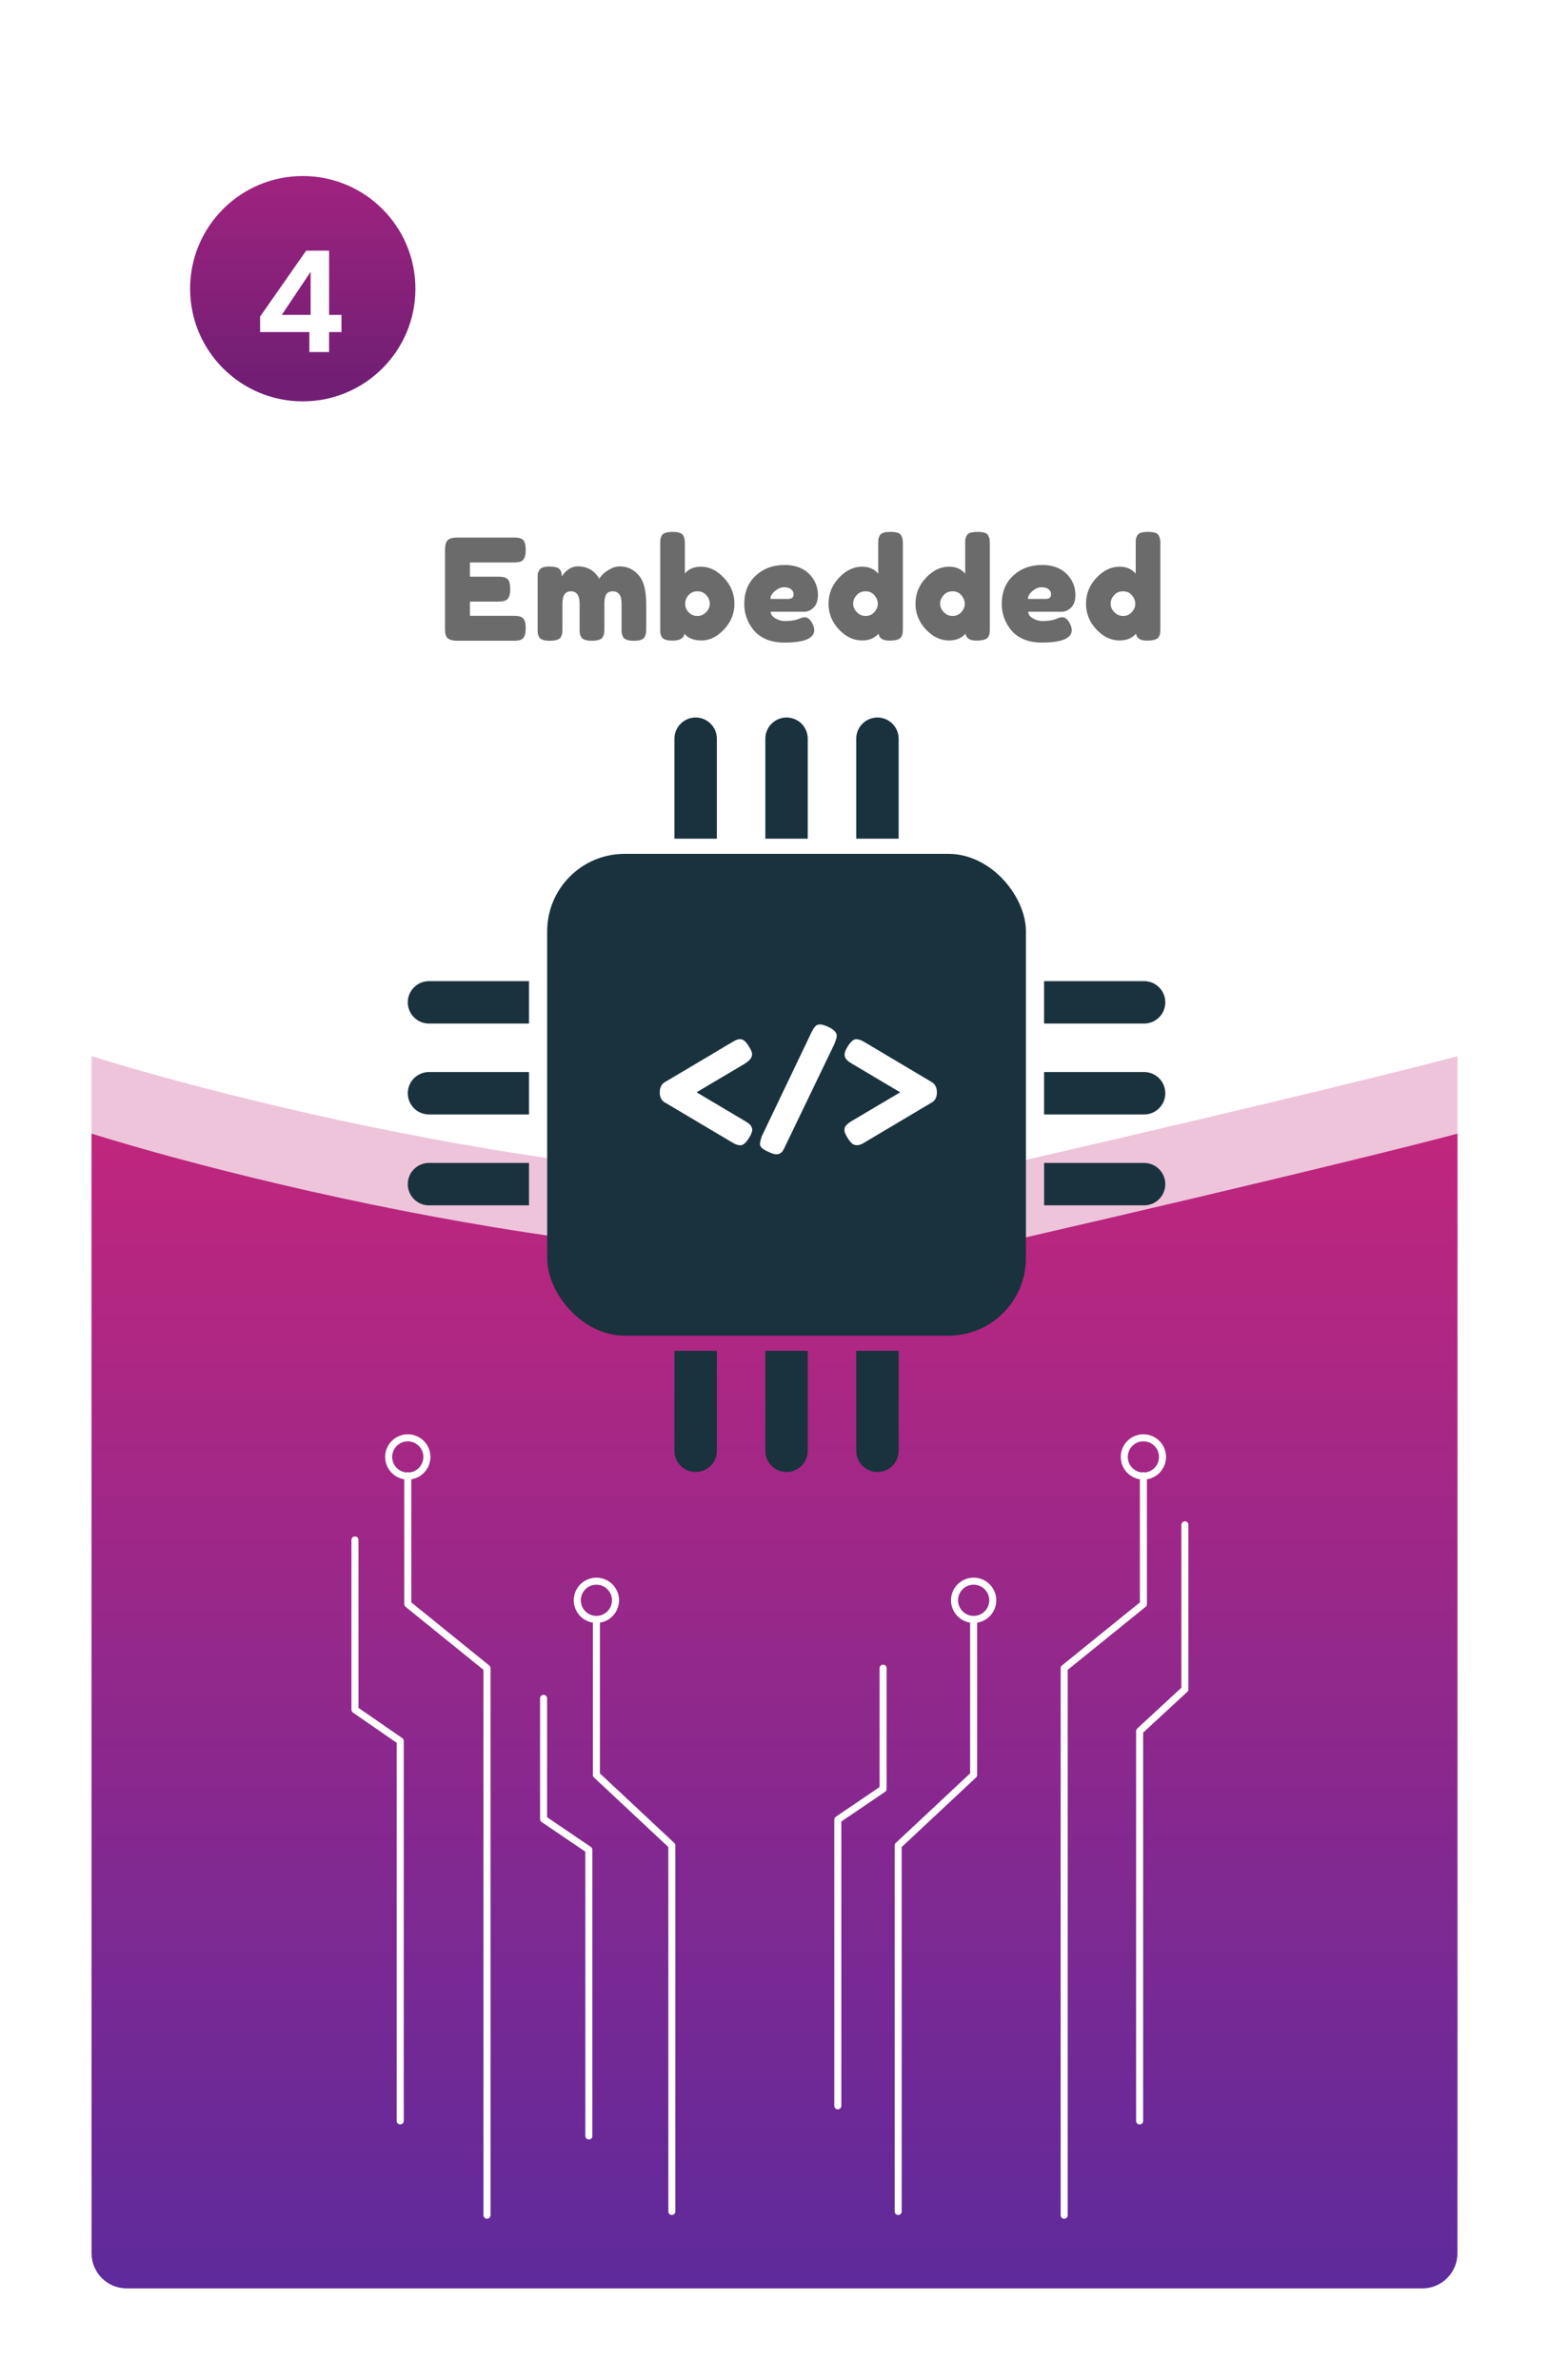 <svg width="220" height="338" viewBox="0 0 220 338" fill="none" xmlns="http://www.w3.org/2000/svg">
<g filter="url(#filter0_di)">
<rect x="13" y="13" width="194" height="312" rx="5" fill="white"/>
</g>
<path d="M144.534 165C106.343 173.8 40.932 158.667 13 150V309C13 311.761 15.239 314 18 314H202C204.761 314 207 311.761 207 309V150C202.091 151.333 182.725 156.2 144.534 165Z" fill="#C0267D" fill-opacity="0.27"/>
<path d="M144.534 176C106.343 184.8 40.932 169.667 13 161V320C13 322.761 15.239 325 18 325H202C204.761 325 207 322.761 207 320V161C202.091 162.333 182.725 167.2 144.534 176Z" fill="url(#paint0_linear)"/>
<g filter="url(#filter1_i)">
<circle cx="43" cy="43" r="16" fill="url(#paint1_linear)"/>
</g>
<path d="M36.94 47.16V44.96L43.48 35.6H46.74V44.72H48.5V47.16H46.74V50H43.94V47.16H36.94ZM44.12 38.6L40.02 44.72H44.12V38.6Z" fill="white"/>
<rect x="77.714" y="121.265" width="67.995" height="68.426" rx="11" fill="#1A323E"/>
<path d="M95.788 104.912C95.788 103.249 97.137 101.9 98.8 101.9V101.9C100.464 101.9 101.813 103.249 101.813 104.912V119.114H95.788V104.912Z" fill="#1A323E"/>
<path d="M95.788 206.045C95.788 207.709 97.137 209.057 98.8 209.057V209.057C100.464 209.057 101.813 207.709 101.813 206.045V191.843H95.788V206.045Z" fill="#1A323E"/>
<path d="M162.491 139.34C164.155 139.34 165.504 140.689 165.504 142.353V142.353C165.504 144.016 164.155 145.365 162.491 145.365L148.29 145.365L148.29 139.34L162.491 139.34Z" fill="#1A323E"/>
<path d="M60.928 139.34C59.265 139.34 57.916 140.689 57.916 142.353V142.353C57.916 144.016 59.265 145.365 60.928 145.365L75.13 145.365L75.13 139.34L60.928 139.34Z" fill="#1A323E"/>
<path d="M108.698 104.912C108.698 103.249 110.047 101.9 111.711 101.9V101.9C113.374 101.9 114.723 103.249 114.723 104.912V119.114H108.698V104.912Z" fill="#1A323E"/>
<path d="M108.698 206.045C108.698 207.709 110.047 209.057 111.711 209.057V209.057C113.374 209.057 114.723 207.709 114.723 206.045V191.843H108.698V206.045Z" fill="#1A323E"/>
<path d="M162.491 152.251C164.155 152.251 165.504 153.6 165.504 155.264V155.264C165.504 156.927 164.155 158.276 162.491 158.276L148.29 158.276L148.29 152.251L162.491 152.251Z" fill="#1A323E"/>
<path d="M60.928 152.251C59.265 152.251 57.916 153.6 57.916 155.264V155.264C57.916 156.927 59.265 158.276 60.928 158.276L75.13 158.276L75.13 152.251L60.928 152.251Z" fill="#1A323E"/>
<path d="M121.607 104.912C121.607 103.249 122.956 101.9 124.62 101.9V101.9C126.284 101.9 127.632 103.249 127.632 104.912V119.114H121.607V104.912Z" fill="#1A323E"/>
<path d="M121.607 206.045C121.607 207.709 122.956 209.057 124.62 209.057V209.057C126.284 209.057 127.632 207.709 127.632 206.045V191.843H121.607V206.045Z" fill="#1A323E"/>
<path d="M162.491 165.161C164.155 165.161 165.504 166.51 165.504 168.174V168.174C165.504 169.837 164.155 171.186 162.491 171.186L148.29 171.186L148.29 165.161L162.491 165.161Z" fill="#1A323E"/>
<path d="M60.928 165.161C59.265 165.161 57.916 166.51 57.916 168.174V168.174C57.916 169.837 59.265 171.186 60.928 171.186L75.13 171.186L75.13 165.161L60.928 165.161Z" fill="#1A323E"/>
<path d="M94.559 156.65C93.987 156.371 93.701 155.865 93.701 155.132C93.701 154.399 93.994 153.885 94.581 153.592C99.612 150.615 102.501 148.899 103.249 148.444C103.997 147.989 104.444 147.74 104.591 147.696C104.752 147.623 104.943 147.586 105.163 147.586C105.559 147.586 105.97 147.945 106.395 148.664C106.674 149.119 106.813 149.463 106.813 149.698C106.813 149.918 106.762 150.109 106.659 150.27C106.527 150.505 106.226 150.776 105.757 151.084C101.386 153.665 99.113 155.015 98.937 155.132L105.757 159.18C106.036 159.341 106.234 159.473 106.351 159.576C106.674 159.84 106.835 160.126 106.835 160.434C106.835 160.727 106.703 161.087 106.439 161.512C106.19 161.923 105.962 162.216 105.757 162.392C105.552 162.568 105.339 162.656 105.119 162.656C104.826 162.656 104.444 162.517 103.975 162.238L94.559 156.65ZM111.476 162.876C111.359 163.125 111.263 163.309 111.19 163.426C111.131 163.543 111.021 163.653 110.86 163.756C110.713 163.873 110.515 163.932 110.266 163.932C110.017 163.932 109.65 163.822 109.166 163.602C108.682 163.382 108.352 163.184 108.176 163.008C108.015 162.847 107.934 162.663 107.934 162.458C107.934 162.253 108.022 161.886 108.198 161.358L115.282 146.552C115.561 145.995 115.81 145.672 116.03 145.584C116.147 145.525 116.316 145.496 116.536 145.496C116.771 145.496 117.145 145.613 117.658 145.848C118.45 146.229 118.846 146.647 118.846 147.102C118.846 147.293 118.743 147.659 118.538 148.202L111.476 162.876ZM132.186 153.592C132.773 153.885 133.066 154.399 133.066 155.132C133.066 155.865 132.78 156.371 132.208 156.65L122.814 162.238C122.066 162.722 121.465 162.773 121.01 162.392C120.805 162.216 120.592 161.952 120.372 161.6C120.079 161.116 119.932 160.764 119.932 160.544C119.932 160.324 119.976 160.133 120.064 159.972C120.225 159.723 120.541 159.459 121.01 159.18L127.852 155.132L121.032 151.084C120.768 150.923 120.57 150.791 120.438 150.688C120.115 150.409 119.954 150.109 119.954 149.786C119.954 149.493 120.079 149.141 120.328 148.73C120.783 147.967 121.208 147.586 121.604 147.586C121.956 147.586 122.352 147.725 122.792 148.004L132.186 153.592Z" fill="white"/>
<path d="M57.916 209.593V227.81L69.168 236.918V314.607" stroke="white" stroke-linecap="round" stroke-linejoin="round"/>
<path d="M162.395 209.593V227.81L151.143 236.918V314.607" stroke="white" stroke-linecap="round" stroke-linejoin="round"/>
<path d="M138.282 230.489L138.282 252.073L127.567 262.1V314.071" stroke="white" stroke-linecap="round" stroke-linejoin="round"/>
<path d="M84.705 230.489L84.705 252.073L95.421 262.1V314.071" stroke="white" stroke-linecap="round" stroke-linejoin="round"/>
<path d="M77.203 241.204V258.349L83.633 262.711V303.355" stroke="white" stroke-linecap="round" stroke-linejoin="round"/>
<path d="M50.414 218.701V242.812L56.843 247.254V301.212" stroke="white" stroke-linecap="round" stroke-linejoin="round"/>
<path d="M125.424 236.918V254.063L118.994 258.425V299.069" stroke="white" stroke-linecap="round" stroke-linejoin="round"/>
<path d="M168.286 216.558V239.911L161.857 245.852V301.213" stroke="white" stroke-linecap="round" stroke-linejoin="round"/>
<circle cx="57.916" cy="206.914" r="2.715" stroke="white"/>
<circle r="2.715" transform="matrix(-1 0 0 1 162.393 206.914)" stroke="white"/>
<circle r="2.715" transform="matrix(-1 0 0 1 138.283 227.274)" stroke="white"/>
<circle cx="84.705" cy="227.274" r="2.715" stroke="white"/>
<g filter="url(#filter2_i)">
<path d="M66.745 86.46H72.905C73.211 86.46 73.438 86.473 73.585 86.5C73.745 86.513 73.925 86.573 74.125 86.68C74.485 86.867 74.665 87.387 74.665 88.24C74.665 89.173 74.418 89.72 73.925 89.88C73.698 89.96 73.351 90 72.885 90H64.965C64.031 90 63.485 89.747 63.325 89.24C63.245 89.027 63.205 88.687 63.205 88.22V77.1C63.205 76.42 63.331 75.96 63.585 75.72C63.838 75.467 64.318 75.34 65.025 75.34H72.905C73.211 75.34 73.438 75.353 73.585 75.38C73.745 75.393 73.925 75.453 74.125 75.56C74.485 75.747 74.665 76.267 74.665 77.12C74.665 78.053 74.418 78.6 73.925 78.76C73.698 78.84 73.351 78.88 72.885 78.88H66.745V80.9H70.705C71.011 80.9 71.238 80.913 71.385 80.94C71.545 80.953 71.725 81.013 71.925 81.12C72.285 81.307 72.465 81.827 72.465 82.68C72.465 83.613 72.211 84.16 71.705 84.32C71.478 84.4 71.131 84.44 70.665 84.44H66.745V86.46ZM79.799 80.86C80.425 79.913 81.179 79.44 82.059 79.44C83.419 79.44 84.432 80.02 85.099 81.18C85.245 80.98 85.419 80.773 85.619 80.56C85.832 80.333 86.165 80.093 86.619 79.84C87.072 79.573 87.539 79.44 88.019 79.44C89.085 79.44 89.979 79.853 90.699 80.68C91.419 81.493 91.779 82.847 91.779 84.74V88.24C91.779 88.547 91.765 88.78 91.739 88.94C91.725 89.087 91.665 89.26 91.559 89.46C91.385 89.82 90.872 90 90.019 90C89.179 90 88.665 89.813 88.479 89.44C88.385 89.24 88.325 89.067 88.299 88.92C88.285 88.76 88.279 88.527 88.279 88.22V84.72C88.279 83.56 87.865 82.98 87.039 82.98C86.572 82.98 86.252 83.133 86.079 83.44C85.919 83.747 85.839 84.18 85.839 84.74V88.24C85.839 88.56 85.825 88.793 85.799 88.94C85.785 89.087 85.725 89.26 85.619 89.46C85.432 89.82 84.912 90 84.059 90C83.219 90 82.705 89.813 82.519 89.44C82.425 89.24 82.365 89.067 82.339 88.92C82.325 88.76 82.319 88.527 82.319 88.22V84.72C82.319 83.56 81.905 82.98 81.079 82.98C80.279 82.98 79.879 83.56 79.879 84.72V88.26C79.879 88.567 79.865 88.8 79.839 88.96C79.825 89.107 79.765 89.28 79.659 89.48C79.459 89.827 78.939 90 78.099 90C77.259 90 76.745 89.82 76.559 89.46C76.465 89.26 76.405 89.087 76.379 88.94C76.365 88.793 76.359 88.56 76.359 88.24V81.2C76.359 80.893 76.365 80.667 76.379 80.52C76.405 80.36 76.472 80.187 76.579 80C76.779 79.64 77.252 79.46 77.999 79.46C78.745 79.46 79.232 79.58 79.459 79.82C79.685 80.06 79.799 80.407 79.799 80.86ZM99.55 79.48C100.737 79.48 101.824 80.007 102.81 81.06C103.81 82.113 104.31 83.34 104.31 84.74C104.31 86.127 103.817 87.347 102.83 88.4C101.844 89.44 100.784 89.96 99.65 89.96C98.517 89.96 97.71 89.64 97.23 89C97.124 89.653 96.55 89.98 95.51 89.98C94.67 89.98 94.157 89.8 93.97 89.44C93.877 89.24 93.817 89.067 93.79 88.92C93.777 88.76 93.77 88.527 93.77 88.22V76.28C93.77 75.973 93.777 75.747 93.79 75.6C93.817 75.44 93.877 75.267 93.97 75.08C94.157 74.72 94.677 74.54 95.53 74.54C96.37 74.54 96.877 74.72 97.05 75.08C97.157 75.28 97.217 75.46 97.23 75.62C97.257 75.767 97.27 75.993 97.27 76.3V80.46C97.804 79.807 98.564 79.48 99.55 79.48ZM97.79 85.94C98.124 86.3 98.537 86.48 99.03 86.48C99.524 86.48 99.944 86.3 100.29 85.94C100.637 85.58 100.81 85.18 100.81 84.74C100.81 84.3 100.65 83.9 100.33 83.54C100.01 83.167 99.584 82.98 99.05 82.98C98.517 82.98 98.09 83.167 97.77 83.54C97.464 83.913 97.31 84.32 97.31 84.76C97.31 85.187 97.47 85.58 97.79 85.94ZM116.166 83.48C116.166 84.293 115.96 84.9 115.546 85.3C115.146 85.687 114.7 85.88 114.206 85.88H109.466C109.466 86.253 109.686 86.567 110.126 86.82C110.566 87.073 111.006 87.2 111.446 87.2C112.22 87.2 112.826 87.12 113.266 86.96L113.486 86.88C113.806 86.733 114.073 86.66 114.286 86.66C114.713 86.66 115.08 86.96 115.386 87.56C115.56 87.92 115.646 88.227 115.646 88.48C115.646 89.667 114.226 90.26 111.386 90.26C110.4 90.26 109.52 90.093 108.746 89.76C107.986 89.413 107.393 88.96 106.966 88.4C106.126 87.32 105.706 86.113 105.706 84.78C105.706 83.1 106.246 81.76 107.326 80.76C108.42 79.747 109.78 79.24 111.406 79.24C113.26 79.24 114.62 79.893 115.486 81.2C115.94 81.893 116.166 82.653 116.166 83.48ZM111.946 84.06C112.453 84.06 112.706 83.847 112.706 83.42C112.706 83.113 112.586 82.867 112.346 82.68C112.12 82.493 111.786 82.4 111.346 82.4C110.92 82.4 110.493 82.58 110.066 82.94C109.64 83.287 109.426 83.66 109.426 84.06H111.946ZM124.931 75.08C125.038 74.88 125.218 74.74 125.471 74.66C125.724 74.58 126.058 74.54 126.471 74.54C126.898 74.54 127.238 74.58 127.491 74.66C127.744 74.74 127.918 74.88 128.011 75.08C128.118 75.28 128.178 75.46 128.191 75.62C128.218 75.767 128.231 75.993 128.231 76.3V88.24C128.231 88.547 128.218 88.78 128.191 88.94C128.178 89.087 128.118 89.253 128.011 89.44C127.811 89.8 127.244 89.98 126.311 89.98C125.391 89.98 124.878 89.653 124.771 89C124.211 89.64 123.431 89.96 122.431 89.96C121.231 89.96 120.138 89.44 119.151 88.4C118.164 87.347 117.671 86.127 117.671 84.74C117.671 83.34 118.164 82.113 119.151 81.06C120.151 80.007 121.244 79.48 122.431 79.48C123.418 79.48 124.184 79.813 124.731 80.48V76.28C124.731 75.973 124.738 75.747 124.751 75.6C124.778 75.44 124.838 75.267 124.931 75.08ZM121.691 85.94C122.038 86.3 122.458 86.48 122.951 86.48C123.444 86.48 123.851 86.3 124.171 85.94C124.504 85.58 124.671 85.187 124.671 84.76C124.671 84.32 124.511 83.913 124.191 83.54C123.884 83.167 123.464 82.98 122.931 82.98C122.398 82.98 121.971 83.167 121.651 83.54C121.331 83.9 121.171 84.3 121.171 84.74C121.171 85.18 121.344 85.58 121.691 85.94ZM137.284 75.08C137.391 74.88 137.571 74.74 137.824 74.66C138.078 74.58 138.411 74.54 138.824 74.54C139.251 74.54 139.591 74.58 139.844 74.66C140.098 74.74 140.271 74.88 140.364 75.08C140.471 75.28 140.531 75.46 140.544 75.62C140.571 75.767 140.584 75.993 140.584 76.3V88.24C140.584 88.547 140.571 88.78 140.544 88.94C140.531 89.087 140.471 89.253 140.364 89.44C140.164 89.8 139.598 89.98 138.664 89.98C137.744 89.98 137.231 89.653 137.124 89C136.564 89.64 135.784 89.96 134.784 89.96C133.584 89.96 132.491 89.44 131.504 88.4C130.518 87.347 130.024 86.127 130.024 84.74C130.024 83.34 130.518 82.113 131.504 81.06C132.504 80.007 133.598 79.48 134.784 79.48C135.771 79.48 136.538 79.813 137.084 80.48V76.28C137.084 75.973 137.091 75.747 137.104 75.6C137.131 75.44 137.191 75.267 137.284 75.08ZM134.044 85.94C134.391 86.3 134.811 86.48 135.304 86.48C135.798 86.48 136.204 86.3 136.524 85.94C136.858 85.58 137.024 85.187 137.024 84.76C137.024 84.32 136.864 83.913 136.544 83.54C136.238 83.167 135.818 82.98 135.284 82.98C134.751 82.98 134.324 83.167 134.004 83.54C133.684 83.9 133.524 84.3 133.524 84.74C133.524 85.18 133.698 85.58 134.044 85.94ZM152.737 83.48C152.737 84.293 152.531 84.9 152.117 85.3C151.717 85.687 151.271 85.88 150.777 85.88H146.037C146.037 86.253 146.257 86.567 146.697 86.82C147.137 87.073 147.577 87.2 148.017 87.2C148.791 87.2 149.397 87.12 149.837 86.96L150.057 86.88C150.377 86.733 150.644 86.66 150.857 86.66C151.284 86.66 151.651 86.96 151.957 87.56C152.131 87.92 152.217 88.227 152.217 88.48C152.217 89.667 150.797 90.26 147.957 90.26C146.971 90.26 146.091 90.093 145.317 89.76C144.557 89.413 143.964 88.96 143.537 88.4C142.697 87.32 142.277 86.113 142.277 84.78C142.277 83.1 142.817 81.76 143.897 80.76C144.991 79.747 146.351 79.24 147.977 79.24C149.831 79.24 151.191 79.893 152.057 81.2C152.511 81.893 152.737 82.653 152.737 83.48ZM148.517 84.06C149.024 84.06 149.277 83.847 149.277 83.42C149.277 83.113 149.157 82.867 148.917 82.68C148.691 82.493 148.357 82.4 147.917 82.4C147.491 82.4 147.064 82.58 146.637 82.94C146.211 83.287 145.997 83.66 145.997 84.06H148.517ZM161.502 75.08C161.609 74.88 161.789 74.74 162.042 74.66C162.296 74.58 162.629 74.54 163.042 74.54C163.469 74.54 163.809 74.58 164.062 74.66C164.316 74.74 164.489 74.88 164.582 75.08C164.689 75.28 164.749 75.46 164.762 75.62C164.789 75.767 164.802 75.993 164.802 76.3V88.24C164.802 88.547 164.789 88.78 164.762 88.94C164.749 89.087 164.689 89.253 164.582 89.44C164.382 89.8 163.816 89.98 162.882 89.98C161.962 89.98 161.449 89.653 161.342 89C160.782 89.64 160.002 89.96 159.002 89.96C157.802 89.96 156.709 89.44 155.722 88.4C154.736 87.347 154.242 86.127 154.242 84.74C154.242 83.34 154.736 82.113 155.722 81.06C156.722 80.007 157.816 79.48 159.002 79.48C159.989 79.48 160.756 79.813 161.302 80.48V76.28C161.302 75.973 161.309 75.747 161.322 75.6C161.349 75.44 161.409 75.267 161.502 75.08ZM158.262 85.94C158.609 86.3 159.029 86.48 159.522 86.48C160.016 86.48 160.422 86.3 160.742 85.94C161.076 85.58 161.242 85.187 161.242 84.76C161.242 84.32 161.082 83.913 160.762 83.54C160.456 83.167 160.036 82.98 159.502 82.98C158.969 82.98 158.542 83.167 158.222 83.54C157.902 83.9 157.742 84.3 157.742 84.74C157.742 85.18 157.916 85.58 158.262 85.94Z" fill="#6B6B6B"/>
</g>
<defs>
<filter id="filter0_di" x="0" y="0" width="220" height="338" filterUnits="userSpaceOnUse" color-interpolation-filters="sRGB">
<feFlood flood-opacity="0" result="BackgroundImageFix"/>
<feColorMatrix in="SourceAlpha" type="matrix" values="0 0 0 0 0 0 0 0 0 0 0 0 0 0 0 0 0 0 127 0"/>
<feMorphology radius="3" operator="dilate" in="SourceAlpha" result="effect1_dropShadow"/>
<feOffset/>
<feGaussianBlur stdDeviation="5"/>
<feColorMatrix type="matrix" values="0 0 0 0 0 0 0 0 0 0 0 0 0 0 0 0 0 0 0.25 0"/>
<feBlend mode="normal" in2="BackgroundImageFix" result="effect1_dropShadow"/>
<feBlend mode="normal" in="SourceGraphic" in2="effect1_dropShadow" result="shape"/>
<feColorMatrix in="SourceAlpha" type="matrix" values="0 0 0 0 0 0 0 0 0 0 0 0 0 0 0 0 0 0 127 0" result="hardAlpha"/>
<feOffset dx="2" dy="-2"/>
<feGaussianBlur stdDeviation="1.5"/>
<feComposite in2="hardAlpha" operator="arithmetic" k2="-1" k3="1"/>
<feColorMatrix type="matrix" values="0 0 0 0 0 0 0 0 0 0 0 0 0 0 0 0 0 0 0.25 0"/>
<feBlend mode="normal" in2="shape" result="effect2_innerShadow"/>
</filter>
<filter id="filter1_i" x="27" y="27" width="32" height="32" filterUnits="userSpaceOnUse" color-interpolation-filters="sRGB">
<feFlood flood-opacity="0" result="BackgroundImageFix"/>
<feBlend mode="normal" in="SourceGraphic" in2="BackgroundImageFix" result="shape"/>
<feColorMatrix in="SourceAlpha" type="matrix" values="0 0 0 0 0 0 0 0 0 0 0 0 0 0 0 0 0 0 127 0" result="hardAlpha"/>
<feOffset dy="-2"/>
<feComposite in2="hardAlpha" operator="arithmetic" k2="-1" k3="1"/>
<feColorMatrix type="matrix" values="0 0 0 0 0 0 0 0 0 0 0 0 0 0 0 0 0 0 0.25 0"/>
<feBlend mode="normal" in2="shape" result="effect1_innerShadow"/>
</filter>
<filter id="filter2_i" x="63.205" y="74.54" width="101.598" height="16.72" filterUnits="userSpaceOnUse" color-interpolation-filters="sRGB">
<feFlood flood-opacity="0" result="BackgroundImageFix"/>
<feBlend mode="normal" in="SourceGraphic" in2="BackgroundImageFix" result="shape"/>
<feColorMatrix in="SourceAlpha" type="matrix" values="0 0 0 0 0 0 0 0 0 0 0 0 0 0 0 0 0 0 127 0" result="hardAlpha"/>
<feOffset dy="1"/>
<feGaussianBlur stdDeviation="1"/>
<feComposite in2="hardAlpha" operator="arithmetic" k2="-1" k3="1"/>
<feColorMatrix type="matrix" values="0 0 0 0 1 0 0 0 0 1 0 0 0 0 1 0 0 0 0.25 0"/>
<feBlend mode="normal" in2="shape" result="effect1_innerShadow"/>
</filter>
<linearGradient id="paint0_linear" x1="110" y1="161" x2="110" y2="325" gradientUnits="userSpaceOnUse">
<stop stop-color="#C0267D"/>
<stop offset="1" stop-color="#5E2A9C"/>
</linearGradient>
<linearGradient id="paint1_linear" x1="43" y1="27" x2="43" y2="59" gradientUnits="userSpaceOnUse">
<stop stop-color="#9F237F"/>
<stop offset="0.92" stop-color="#711E74"/>
</linearGradient>
</defs>
</svg>
